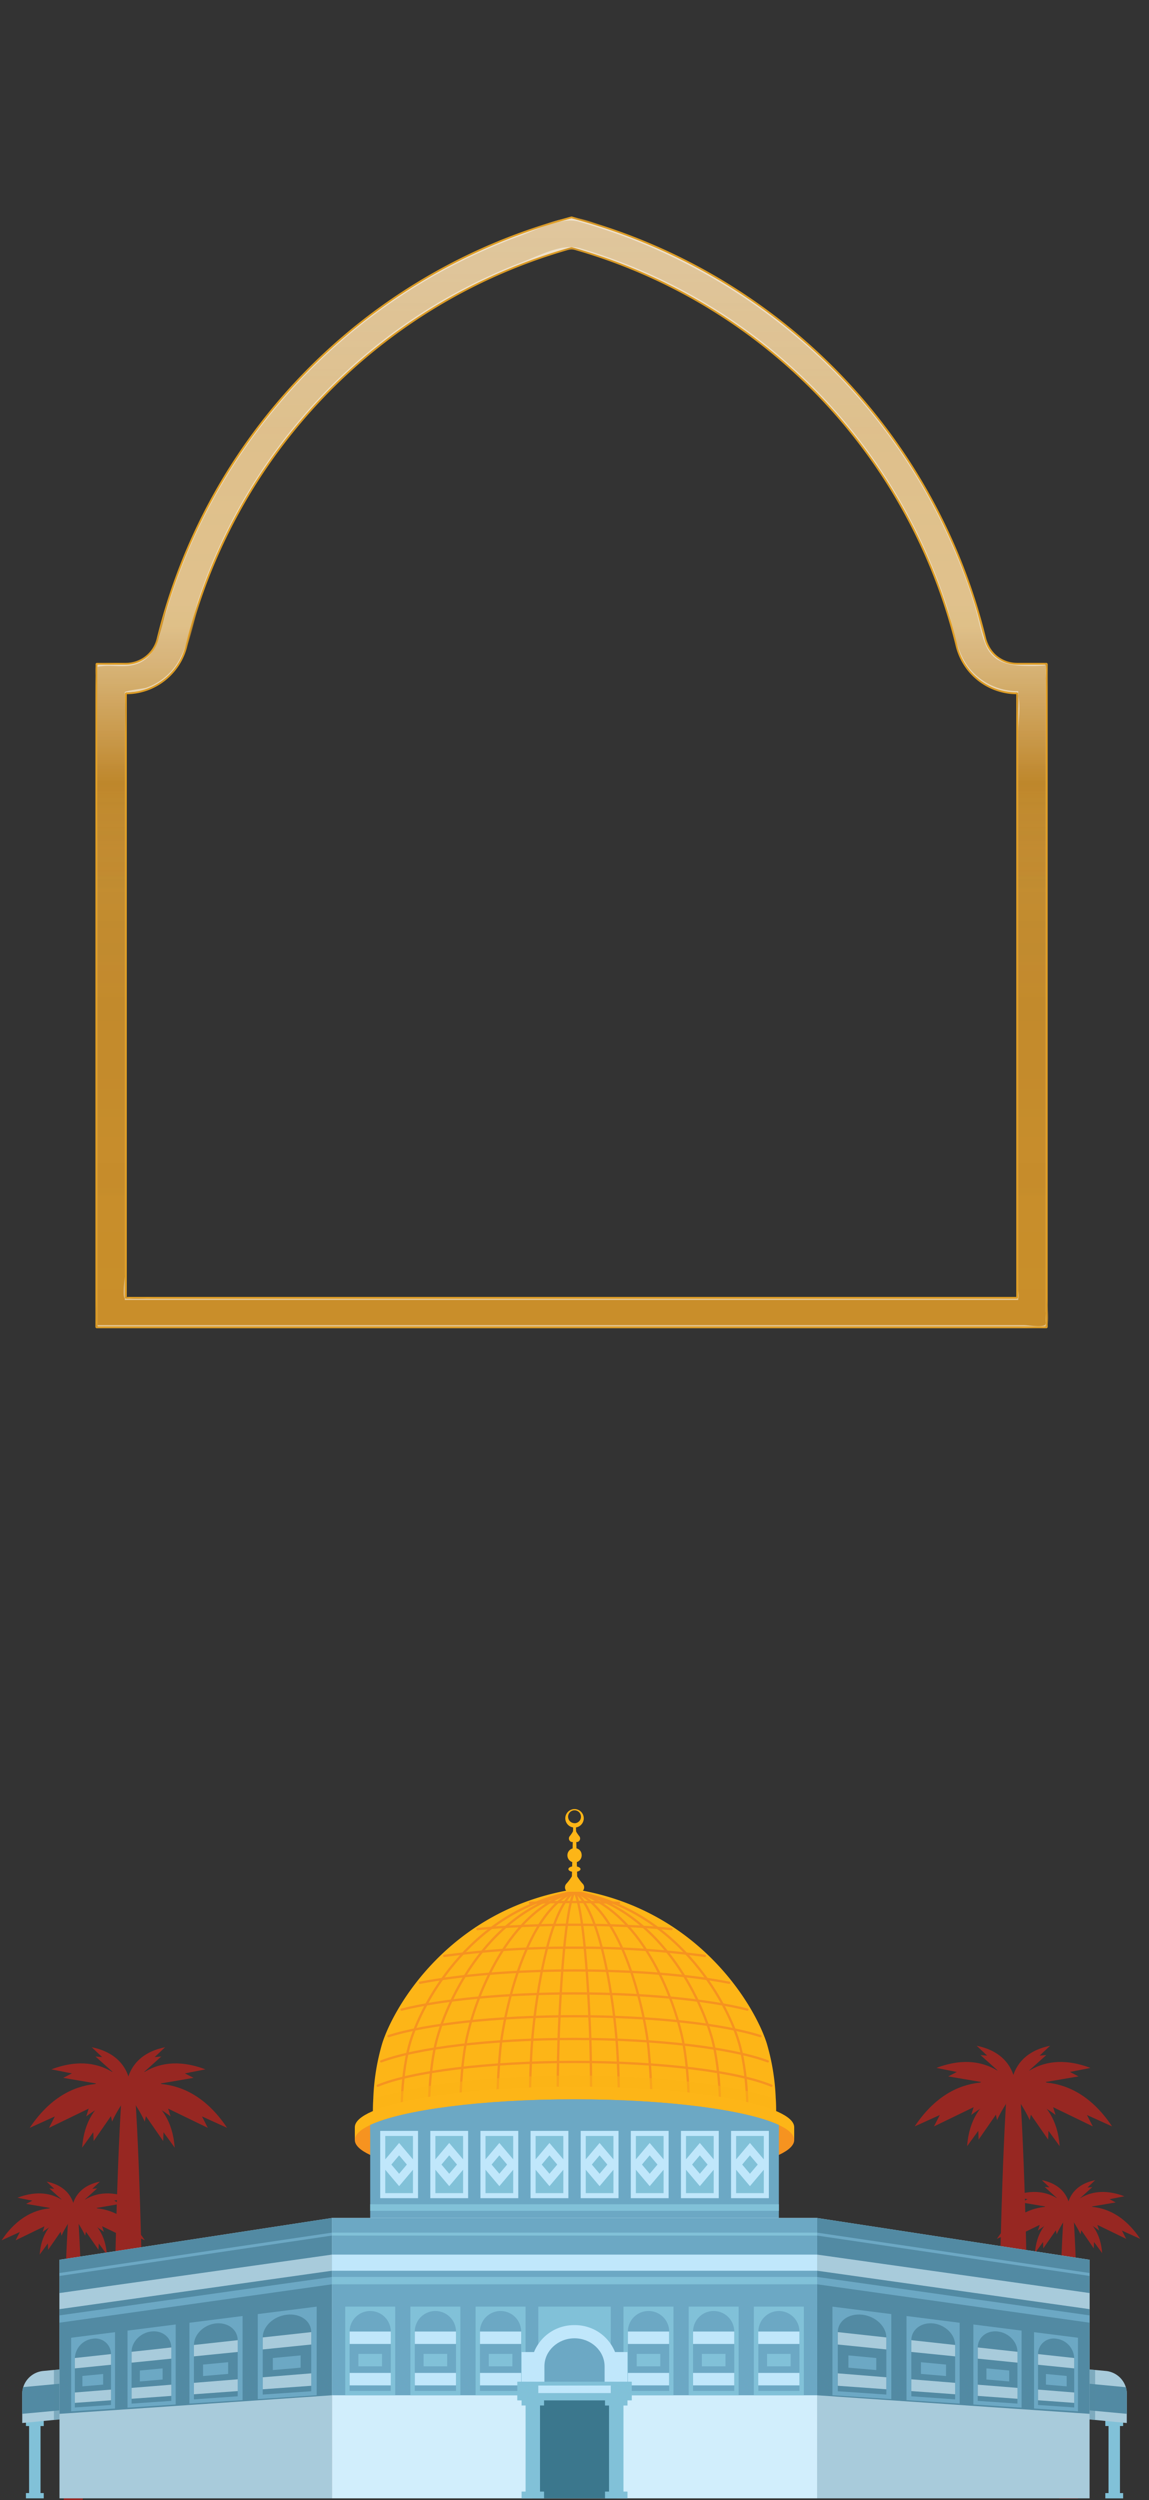 <svg xmlns="http://www.w3.org/2000/svg" xmlns:xlink="http://www.w3.org/1999/xlink" viewBox="0 0 373.56 812.57"><rect x="0" y="0" width="373.56" height="812.57" fill="#333333" stroke="none"/><defs><style>.cls-1{isolation:isolate;}.cls-2,.cls-24,.cls-5{fill:none;}.cls-3{fill:#972722;}.cls-4,.cls-6{fill:#fdb517;}.cls-5{stroke:#f69320;stroke-linecap:round;stroke-miterlimit:10;stroke-width:0.75px;}.cls-10,.cls-13,.cls-6{opacity:0.5;mix-blend-mode:multiply;}.cls-7{fill:#81c1d8;}.cls-8{fill:#a8cbdb;}.cls-10,.cls-9{fill:#528aa3;}.cls-11{fill:#6ca8c4;}.cls-12{fill:#f69320;}.cls-14{fill:#d1eefc;}.cls-15{fill:#c0e7fb;}.cls-16{fill:#3b778d;}.cls-17{fill:url(#linear-gradient);}.cls-18{opacity:0.51;}.cls-18,.cls-20,.cls-22{mix-blend-mode:screen;}.cls-19{fill:url(#linear-gradient-2);}.cls-20{opacity:0.7;}.cls-21{fill:url(#linear-gradient-3);}.cls-22{opacity:0.49;}.cls-23{fill:#fff;}.cls-24{stroke:#e19f25;stroke-miterlimit:1;stroke-width:0.59px;}.cls-25{opacity:0.58;}.cls-26{fill:#bc862c;}</style><linearGradient id="linear-gradient" x1="187.25" y1="431.42" x2="187.25" y2="70.65" gradientUnits="userSpaceOnUse"><stop offset="0" stop-color="#db9a28"/><stop offset="0.62" stop-color="#c98d2b"/><stop offset="0.63" stop-color="#d39629"/><stop offset="0.98" stop-color="#b37d2b"/></linearGradient><linearGradient id="linear-gradient-2" x1="187.25" y1="431.42" x2="187.25" y2="70.65" gradientUnits="userSpaceOnUse"><stop offset="0" stop-color="#c48c2c"/><stop offset="0.5" stop-color="#b17e2c"/><stop offset="0.58" stop-color="#b7832c"/><stop offset="0.76" stop-color="#c18a2c"/><stop offset="1" stop-color="#c48c2c"/></linearGradient><linearGradient id="linear-gradient-3" x1="187.25" y1="70.65" x2="187.25" y2="431.42" gradientUnits="userSpaceOnUse"><stop offset="0" stop-color="#fff" stop-opacity="0.77"/><stop offset="0.2" stop-color="#fff" stop-opacity="0.65"/><stop offset="0.34" stop-color="#fff" stop-opacity="0.65"/><stop offset="0.35" stop-color="#fff" stop-opacity="0.65"/><stop offset="0.37" stop-color="#fff" stop-opacity="0.62"/><stop offset="0.4" stop-color="#fff" stop-opacity="0.53"/><stop offset="0.43" stop-color="#fff" stop-opacity="0.39"/><stop offset="0.47" stop-color="#fff" stop-opacity="0.2"/><stop offset="0.51" stop-color="#fff" stop-opacity="0"/><stop offset="0.53" stop-color="#ece3d4" stop-opacity="0.03"/><stop offset="0.61" stop-color="#c0a473" stop-opacity="0.11"/><stop offset="0.71" stop-color="#a77f3b" stop-opacity="0.15"/><stop offset="1" stop-color="#a0752b" stop-opacity="0.16"/></linearGradient></defs><title>aqsa</title><g class="cls-1"><g id="Layer_1" data-name="Layer 1"><rect class="cls-2" width="373.56" height="812"/><path class="cls-3" d="M44.9,679.27s-19.32-9.39-33.8,12.34l8.17-3.71-1.9,3.71,12.9-6.25-.79,2.54S33.41,684.57,44.9,679.27Z" transform="translate(-1.44)"/><path class="cls-3" d="M44.36,679.85s-7.76-14.26-26.21-7.25l6.65,1.31L22,675.36l10.68,1.82-1.6,1.21S35,678.06,44.36,679.85Z" transform="translate(-1.44)"/><path class="cls-3" d="M43.88,679.26s.71-11.16-12.63-13.86l3.41,3.21-2.17-.19,5.56,5-1.38.12S39.06,674.77,43.88,679.26Z" transform="translate(-1.44)"/><path class="cls-3" d="M44.2,679.26s-14.72.9-16.06,18.78l3.63-5,.12,2.86,5.61-8.09.39,1.78S39.11,686.3,44.2,679.26Z" transform="translate(-1.44)"/><path class="cls-3" d="M41.48,679.27s19.32-9.39,33.8,12.34l-8.17-3.71L69,691.61l-12.9-6.25.8,2.54S53,684.57,41.48,679.27Z" transform="translate(-1.44)"/><path class="cls-3" d="M42,679.85s7.77-14.26,26.22-7.25l-6.66,1.31,2.8,1.45-10.68,1.82,1.6,1.21S51.41,678.06,42,679.85Z" transform="translate(-1.44)"/><path class="cls-3" d="M42.5,679.26s-.72-11.16,12.62-13.86l-3.4,3.21,2.16-.19-5.56,5,1.39.12S47.32,674.77,42.5,679.26Z" transform="translate(-1.44)"/><path class="cls-3" d="M42.18,679.26s14.72.9,16.06,18.78l-3.64-5-.11,2.86-5.61-8.09-.39,1.78S47.27,686.3,42.18,679.26Z" transform="translate(-1.44)"/><path class="cls-3" d="M47.43,808c.34-7,.54-16.67.54-30.07C48,745,46.8,699,45.12,677.25H41.25C39.58,699,38.41,745,38.41,777.88c0,13.4.2,23.08.54,30.07Z" transform="translate(-1.44)"/><path class="cls-3" d="M26.5,719.16s-14-6.81-24.54,9l5.93-2.69-1.37,2.69,9.36-4.54-.57,1.85S18.16,723,26.5,719.16Z" transform="translate(-1.44)"/><path class="cls-3" d="M26.11,719.58s-5.63-10.35-19-5.26l4.83.95-2,1.05,7.76,1.32-1.16.88S19.29,718.29,26.11,719.58Z" transform="translate(-1.44)"/><path class="cls-3" d="M25.76,719.16s.52-8.11-9.16-10.07l2.47,2.33-1.58-.13,4,3.62-1,.09A28,28,0,0,1,25.76,719.16Z" transform="translate(-1.44)"/><path class="cls-3" d="M26,719.16s-10.68.65-11.66,13.63L17,729.18l.09,2.07,4.07-5.87.28,1.3S22.3,724.27,26,719.16Z" transform="translate(-1.44)"/><path class="cls-3" d="M24,719.16s14-6.81,24.54,9l-5.94-2.69L44,728.12l-9.37-4.54.58,1.85S32.36,723,24,719.16Z" transform="translate(-1.44)"/><path class="cls-3" d="M24.41,719.58s5.63-10.35,19-5.26l-4.84.95,2,1.05-7.75,1.32,1.16.88S31.22,718.29,24.41,719.58Z" transform="translate(-1.44)"/><path class="cls-3" d="M24.76,719.16s-.52-8.11,9.16-10.07l-2.47,2.33,1.57-.13-4,3.62,1,.09A28,28,0,0,0,24.76,719.16Z" transform="translate(-1.44)"/><path class="cls-3" d="M24.52,719.16s10.69.65,11.67,13.63l-2.64-3.61-.09,2.07-4.07-5.87-.28,1.3S28.22,724.27,24.52,719.16Z" transform="translate(-1.44)"/><path class="cls-3" d="M28.34,812.57c.25-5.07.39-12.1.39-21.82,0-23.85-.85-57.24-2.07-73.06H23.85c-1.21,15.82-2.06,49.21-2.06,73.06,0,9.72.14,16.75.39,21.82Z" transform="translate(-1.44)"/><path class="cls-3" d="M329.2,678.8s19.32-9.39,33.8,12.34l-8.17-3.71,1.9,3.71-12.9-6.25.79,2.54S340.69,684.1,329.2,678.8Z" transform="translate(-1.44)"/><path class="cls-3" d="M329.74,679.38s7.76-14.26,26.21-7.25l-6.65,1.31,2.79,1.45-10.68,1.81,1.6,1.22S339.13,677.59,329.74,679.38Z" transform="translate(-1.44)"/><path class="cls-3" d="M330.22,678.79s-.71-11.17,12.62-13.86l-3.4,3.2,2.17-.18-5.57,5,1.39.12S335,674.3,330.22,678.79Z" transform="translate(-1.44)"/><path class="cls-3" d="M329.9,678.79s14.72.9,16.06,18.78l-3.64-5-.11,2.86-5.61-8.09-.39,1.78S335,685.83,329.9,678.79Z" transform="translate(-1.44)"/><path class="cls-3" d="M332.62,678.8s-19.32-9.39-33.8,12.34l8.17-3.71-1.9,3.71,12.9-6.25-.79,2.54S321.13,684.1,332.62,678.8Z" transform="translate(-1.44)"/><path class="cls-3" d="M332.08,679.38s-7.76-14.26-26.21-7.25l6.65,1.31-2.79,1.45,10.68,1.81-1.6,1.22S322.69,677.59,332.08,679.38Z" transform="translate(-1.44)"/><path class="cls-3" d="M331.6,678.79s.71-11.17-12.62-13.86l3.4,3.2-2.17-.18,5.57,5-1.39.12S326.78,674.3,331.6,678.79Z" transform="translate(-1.44)"/><path class="cls-3" d="M331.92,678.79s-14.72.9-16.06,18.78l3.64-5,.11,2.86,5.61-8.09.39,1.78S326.83,685.83,331.92,678.79Z" transform="translate(-1.44)"/><path class="cls-3" d="M326.67,807.48c-.34-7-.54-16.67-.54-30.07,0-32.85,1.17-78.85,2.84-100.63h3.88c1.67,21.78,2.84,67.78,2.84,100.63,0,13.4-.2,23.08-.54,30.07Z" transform="translate(-1.44)"/><path class="cls-3" d="M347.6,718.69s14-6.81,24.54,9L366.2,725l1.38,2.69-9.36-4.54.57,1.85S355.94,722.53,347.6,718.69Z" transform="translate(-1.44)"/><path class="cls-3" d="M348,719.11s5.63-10.35,19-5.26l-4.83.95,2,1.05-7.75,1.32,1.16.88S354.81,717.81,348,719.11Z" transform="translate(-1.44)"/><path class="cls-3" d="M348.34,718.69s-.52-8.11,9.16-10.07L355,711l1.57-.13-4,3.62,1,.08A28.51,28.51,0,0,0,348.34,718.69Z" transform="translate(-1.44)"/><path class="cls-3" d="M348.11,718.69s10.68.64,11.66,13.63l-2.64-3.61-.09,2.07L353,724.91l-.28,1.3S351.8,723.8,348.11,718.69Z" transform="translate(-1.44)"/><path class="cls-3" d="M350.08,718.69s-14-6.81-24.54,9l5.94-2.69-1.38,2.69,9.36-4.54-.57,1.85S341.74,722.53,350.08,718.69Z" transform="translate(-1.44)"/><path class="cls-3" d="M349.69,719.11s-5.63-10.35-19-5.26l4.83.95-2,1.05,7.75,1.32-1.16.88S342.87,717.81,349.69,719.11Z" transform="translate(-1.44)"/><path class="cls-3" d="M349.34,718.69s.52-8.11-9.16-10.07l2.47,2.33-1.57-.13,4,3.62-1,.08A28.51,28.51,0,0,1,349.34,718.69Z" transform="translate(-1.44)"/><path class="cls-3" d="M349.58,718.69s-10.69.64-11.67,13.63l2.64-3.61.09,2.07,4.07-5.87.28,1.3S345.88,723.8,349.58,718.69Z" transform="translate(-1.44)"/><path class="cls-3" d="M345.76,812.1c-.25-5.07-.39-12.1-.39-21.82,0-23.86.85-57.24,2.06-73.06h2.82c1.21,15.82,2.06,49.2,2.06,73.06,0,9.72-.14,16.75-.39,21.82Z" transform="translate(-1.44)"/><path class="cls-4" d="M189.74,596.76a11.14,11.14,0,0,1-1.12-1.68h-.79a11.14,11.14,0,0,1-1.12,1.68,1.18,1.18,0,0,0,.59,1.94h1.85A1.18,1.18,0,0,0,189.74,596.76Z" transform="translate(-1.44)"/><path class="cls-4" d="M190.83,612.21a16.2,16.2,0,0,1-1.92-2.63h-1.36a16.5,16.5,0,0,1-1.93,2.63,1.79,1.79,0,0,0,1,3h3.17C191.62,614.69,191.68,613,190.83,612.21Z" transform="translate(-1.44)"/><path class="cls-4" d="M190.18,607.51c0,.51-.88.92-2,.92s-1.95-.41-1.95-.92.87-.93,1.95-.93S190.18,607,190.18,607.51Z" transform="translate(-1.44)"/><path class="cls-4" d="M190.53,602.71a2.32,2.32,0,1,1-2.3-2A2.18,2.18,0,0,1,190.53,602.71Z" transform="translate(-1.44)"/><polygon class="cls-4" points="187.76 614.5 185.82 614.5 186.35 593.26 187.24 593.26 187.76 614.5"/><path class="cls-4" d="M188.23,588a3,3,0,1,0,3,3A3,3,0,0,0,188.23,588Zm0,4.58a2.09,2.09,0,1,1,2.09-2.09A2.09,2.09,0,0,1,188.23,592.6Z" transform="translate(-1.44)"/><path class="cls-4" d="M253.65,691.08H122.8a86.44,86.44,0,0,1,0-8.89,72.41,72.41,0,0,1,2.92-18.07c3.93-12.32,21.79-42.5,60-49.64h5c38.21,7.14,56.07,37.32,60,49.64a72.45,72.45,0,0,1,2.93,18.07A84.43,84.43,0,0,1,253.65,691.08Z" transform="translate(-1.44)"/><path class="cls-5" d="M241.84,664.39c-3.37-12.19-18.69-42.07-51.46-49.14h-4.31c-32.77,7.07-48.08,37-51.45,49.14s-2.5,26.69-2.5,26.69H244.34S245.21,676.59,241.84,664.39Z" transform="translate(-1.44)"/><path class="cls-5" d="M233.39,664.39c-2.84-12.19-15.74-42.07-43.35-49.14h-3.63c-27.6,7.07-40.5,37-43.34,49.14S141,691.08,141,691.08h94.53S236.22,676.59,233.39,664.39Z" transform="translate(-1.44)"/><path class="cls-5" d="M223.68,664.39c-2.22-12.19-12.35-42.07-34-49.14H186.8c-21.67,7.07-31.8,37-34,49.14s-1.65,26.69-1.65,26.69h74.22S225.91,676.59,223.68,664.39Z" transform="translate(-1.44)"/><path class="cls-5" d="M212.14,664.39c-1.5-12.19-8.33-42.07-22.95-49.14h-1.92c-14.62,7.07-21.45,37-23,49.14a211.7,211.7,0,0,0-1.11,26.69h50.06A212.68,212.68,0,0,0,212.14,664.39Z" transform="translate(-1.44)"/><path class="cls-5" d="M202,664.39c-.86-12.19-4.81-42.07-13.26-49.14h-1.11c-8.44,7.07-12.39,37-13.26,49.14s-.64,26.69-.64,26.69h28.92S202.91,676.59,202,664.39Z" transform="translate(-1.44)"/><path class="cls-5" d="M193.41,664.39c-.33-12.19-1.81-42.07-5-49.14H188c-3.17,7.07-4.65,37-5,49.14s-.24,26.69-.24,26.69h10.84S193.73,676.59,193.41,664.39Z" transform="translate(-1.44)"/><path class="cls-5" d="M124.25,677.91c11-4.56,35.51-7.73,64-7.73s53,3.17,64,7.73" transform="translate(-1.44)"/><path class="cls-5" d="M125.39,670c11.49-4.32,35.31-7.29,62.84-7.29s51.35,3,62.84,7.29" transform="translate(-1.44)"/><path class="cls-5" d="M248.7,661.8h0c-12.2-3.88-34.72-6.47-60.47-6.47s-48.27,2.59-60.47,6.47h0" transform="translate(-1.44)"/><path class="cls-5" d="M132,653.18c12.79-3.2,33.2-5.27,56.21-5.27s43.42,2.07,56.21,5.27" transform="translate(-1.44)"/><path class="cls-5" d="M138,644.45c12.74-2.46,30.55-4,50.26-4s37.52,1.52,50.26,4" transform="translate(-1.44)"/><path class="cls-5" d="M145.87,635.72a308.8,308.8,0,0,1,42.36-2.67,308.8,308.8,0,0,1,42.36,2.67" transform="translate(-1.44)"/><path class="cls-5" d="M156.68,627c9.48-.9,20.2-1.4,31.55-1.4s22.06.5,31.54,1.4" transform="translate(-1.44)"/><path class="cls-5" d="M202.71,618.48h0c-4.67-.18-9.52-.28-14.48-.28s-9.81.1-14.48.28h0" transform="translate(-1.44)"/><path class="cls-6" d="M253.65,691.08H122.8a86.44,86.44,0,0,1,0-8.89c13.84-4.57,38-7.59,65.44-7.59s51.59,3,65.44,7.59A84.43,84.43,0,0,1,253.65,691.08Z" transform="translate(-1.44)"/><rect class="cls-7" x="360.4" y="787.22" width="3.72" height="23.75"/><rect class="cls-7" x="359.36" y="786.8" width="5.79" height="1.72"/><rect class="cls-7" x="359.36" y="810.32" width="5.79" height="1.72"/><path class="cls-8" d="M367.78,778v9.55l-10.29-1-5.6-.51V769.79l5.6.51,3.59.34a7.55,7.55,0,0,1,6.38,5.24A6.85,6.85,0,0,1,367.78,778Z" transform="translate(-1.44)"/><path class="cls-9" d="M351.89,774.43v8.66l15.89,1.47V778a7,7,0,0,0-.32-2.09Z" transform="translate(-1.44)"/><polygon class="cls-10" points="356.05 770.3 356.05 786.55 350.46 786.04 350.46 769.79 356.05 770.3"/><polygon class="cls-8" points="265.67 720.9 265.67 812.03 354.24 812.03 354.24 734.48 265.67 720.9"/><polygon class="cls-9" points="265.67 720.9 265.67 778.53 354.24 784.56 354.24 734.48 265.67 720.9"/><polygon class="cls-11" points="265.67 740.07 265.67 742.46 354.24 754.94 354.24 752.56 265.67 740.07"/><polygon class="cls-8" points="265.67 732.81 265.67 738.05 354.24 750.54 354.24 745.3 265.67 732.81"/><polygon class="cls-11" points="265.67 725.67 265.67 726.62 354.24 739.75 354.24 738.79 265.67 725.67"/><polygon class="cls-11" points="270.64 778.53 289.78 779.78 289.78 752.14 270.64 749.72 270.64 778.53"/><path class="cls-9" d="M273.82,758v19.22l15.78,1.08V759.73c0-3.55-3.45-6.85-7.75-7.38h0C277.46,751.81,273.84,754.33,273.82,758Z" transform="translate(-1.44)"/><polygon class="cls-8" points="272.38 758 272.38 762.03 288.16 763.63 288.16 759.73 272.38 758"/><polygon class="cls-11" points="275.84 765.57 275.84 769.56 284.89 770.34 284.89 766.42 275.84 765.57"/><polygon class="cls-8" points="272.38 771.4 272.38 775.44 288.16 776.58 288.16 772.68 272.38 771.4"/><polygon class="cls-11" points="294.72 780.11 312 781.24 312 754.96 294.72 752.77 294.72 780.11"/><path class="cls-9" d="M297.73,760.62v18.24l14.24,1V762.18c0-3.37-3.12-6.49-7-7h0C301,754.72,297.75,757.14,297.73,760.62Z" transform="translate(-1.44)"/><polygon class="cls-8" points="296.3 760.62 296.3 764.45 310.53 765.88 310.53 762.18 296.3 760.62"/><polygon class="cls-11" points="299.41 767.78 299.41 771.58 307.57 772.28 307.57 768.55 299.41 767.78"/><polygon class="cls-8" points="296.3 773.34 296.3 777.17 310.53 778.2 310.53 774.49 296.3 773.34"/><polygon class="cls-11" points="316.46 781.53 332.13 782.56 332.13 757.51 316.46 755.52 316.46 781.53"/><path class="cls-9" d="M319.32,763v17.35l12.91.89V764.4c0-3.21-2.83-6.17-6.35-6.6h0C322.29,757.35,319.34,759.67,319.32,763Z" transform="translate(-1.44)"/><polygon class="cls-8" points="317.89 762.99 317.89 766.63 330.8 767.93 330.8 764.4 317.89 762.99"/><polygon class="cls-11" points="320.71 769.79 320.71 773.4 328.11 774.04 328.11 770.49 320.71 769.79"/><polygon class="cls-8" points="317.89 775.09 317.89 778.73 330.8 779.67 330.8 776.13 317.89 775.09"/><polygon class="cls-11" points="336.19 782.83 350.46 783.76 350.46 759.83 336.19 758.02 336.19 782.83"/><path class="cls-9" d="M338.92,765.14v16.54l11.76.81V766.42a6.61,6.61,0,0,0-5.79-6.27h0A5.08,5.08,0,0,0,338.92,765.14Z" transform="translate(-1.44)"/><polygon class="cls-8" points="337.48 765.14 337.48 768.61 349.24 769.79 349.24 766.42 337.48 765.14"/><polygon class="cls-11" points="340.05 771.61 340.05 775.06 346.79 775.63 346.79 772.25 340.05 771.61"/><polygon class="cls-8" points="337.48 776.68 337.48 780.15 349.24 781 349.24 777.63 337.48 776.68"/><rect class="cls-7" x="10.9" y="787.22" width="3.72" height="23.75" transform="translate(24.08 1598.19) rotate(180)"/><rect class="cls-7" x="9.86" y="786.8" width="5.79" height="1.72" transform="translate(24.08 1575.33) rotate(180)"/><rect class="cls-7" x="9.86" y="810.32" width="5.79" height="1.72" transform="translate(24.08 1622.35) rotate(180)"/><path class="cls-8" d="M8.67,778v9.55l10.29-1,5.6-.51V769.79l-5.6.51-3.59.34A7.55,7.55,0,0,0,9,775.88,6.85,6.85,0,0,0,8.67,778Z" transform="translate(-1.44)"/><path class="cls-9" d="M24.56,774.43v8.66L8.67,784.56V778A7,7,0,0,1,9,775.87Z" transform="translate(-1.44)"/><polygon class="cls-10" points="17.53 770.3 17.53 786.55 23.13 786.04 23.13 769.79 17.53 770.3"/><polygon class="cls-8" points="107.91 720.9 107.91 812.03 19.34 812.03 19.34 734.48 107.91 720.9"/><polygon class="cls-9" points="107.91 720.9 107.91 778.53 19.34 784.56 19.34 734.48 107.91 720.9"/><polygon class="cls-11" points="107.91 740.07 107.91 742.46 19.34 754.94 19.34 752.56 107.91 740.07"/><polygon class="cls-8" points="107.91 732.81 107.91 738.05 19.34 750.54 19.34 745.3 107.91 732.81"/><polygon class="cls-11" points="107.91 725.67 107.91 726.62 19.34 739.75 19.34 738.79 107.91 725.67"/><polygon class="cls-11" points="102.95 778.53 83.8 779.78 83.8 752.14 102.95 749.72 102.95 778.53"/><path class="cls-9" d="M102.63,758v19.22L86.86,778.3V759.73c0-3.55,3.45-6.85,7.75-7.38h0C99,751.81,102.62,754.33,102.63,758Z" transform="translate(-1.44)"/><polygon class="cls-8" points="101.2 758 101.2 762.03 85.42 763.63 85.42 759.73 101.2 758"/><polygon class="cls-11" points="97.74 765.57 97.74 769.56 88.7 770.34 88.7 766.42 97.74 765.57"/><polygon class="cls-8" points="101.2 771.4 101.2 775.44 85.42 776.58 85.42 772.68 101.2 771.4"/><polygon class="cls-11" points="78.86 780.11 61.59 781.24 61.59 754.96 78.86 752.77 78.86 780.11"/><path class="cls-9" d="M78.72,760.62v18.24l-14.23,1V762.18c0-3.37,3.11-6.49,7-7h0C75.45,754.72,78.71,757.14,78.72,760.62Z" transform="translate(-1.44)"/><polygon class="cls-8" points="77.29 760.62 77.29 764.45 63.05 765.88 63.05 762.18 77.29 760.62"/><polygon class="cls-11" points="74.17 767.78 74.17 771.58 66.01 772.28 66.01 768.55 74.17 767.78"/><polygon class="cls-8" points="77.29 773.34 77.29 777.17 63.05 778.2 63.05 774.49 77.29 773.34"/><polygon class="cls-11" points="57.12 781.53 41.46 782.56 41.46 757.51 57.12 755.52 57.12 781.53"/><path class="cls-9" d="M57.13,763v17.35l-12.91.89V764.4c0-3.21,2.83-6.17,6.35-6.6h0C54.16,757.35,57.12,759.67,57.13,763Z" transform="translate(-1.44)"/><polygon class="cls-8" points="55.7 762.99 55.7 766.63 42.79 767.93 42.79 764.4 55.7 762.99"/><polygon class="cls-11" points="52.87 769.79 52.87 773.4 45.47 774.04 45.47 770.49 52.87 769.79"/><polygon class="cls-8" points="55.7 775.09 55.7 778.73 42.79 779.67 42.79 776.13 55.7 775.09"/><polygon class="cls-11" points="37.4 782.83 23.13 783.76 23.13 759.83 37.4 758.02 37.4 782.83"/><path class="cls-9" d="M37.53,765.14v16.54l-11.75.81V766.42a6.61,6.61,0,0,1,5.79-6.27h0A5.08,5.08,0,0,1,37.53,765.14Z" transform="translate(-1.44)"/><polygon class="cls-8" points="36.1 765.14 36.1 768.61 24.34 769.79 24.34 766.42 36.1 765.14"/><polygon class="cls-11" points="33.53 771.61 33.53 775.06 26.79 775.63 26.79 772.25 33.53 771.61"/><polygon class="cls-8" points="36.1 776.68 36.1 780.15 24.34 781 24.34 777.63 36.1 776.68"/><path class="cls-4" d="M259.65,691.41c0-7.3-32-13.22-71.42-13.22s-71.43,5.92-71.43,13.22v4.14H259.65Z" transform="translate(-1.44)"/><path class="cls-12" d="M259.65,695.55c0,1.72-1.77,3.36-5,4.87-10.47,4.89-36.27,8.34-66.42,8.34s-55.95-3.45-66.43-8.34c-3.23-1.51-5-3.15-5-4.87s1.77-3.37,5-4.87c10.48-4.89,36.27-8.35,66.43-8.35s56,3.46,66.42,8.35C257.88,692.18,259.65,693.83,259.65,695.55Z" transform="translate(-1.44)"/><path class="cls-11" d="M254.66,690.68v35.94H121.8V690.68c10.48-4.89,36.27-8.35,66.43-8.35S244.18,685.79,254.66,690.68Z" transform="translate(-1.44)"/><g class="cls-13"><path class="cls-11" d="M188.23,686.87c26.5,0,50.26,2.45,66.43,6.31v-2.5c-10.48-4.89-36.27-8.35-66.43-8.35s-55.95,3.46-66.43,8.35v2.5C138,689.32,161.73,686.87,188.23,686.87Z" transform="translate(-1.44)"/></g><rect class="cls-14" x="107.91" y="720.9" width="157.76" height="91.13"/><rect class="cls-11" x="107.91" y="720.91" width="157.76" height="57.62"/><rect class="cls-7" x="107.91" y="740.07" width="157.76" height="2.39"/><rect class="cls-15" x="107.91" y="732.81" width="157.76" height="5.24"/><rect class="cls-7" x="107.91" y="725.67" width="157.76" height="0.95"/><rect class="cls-7" x="112.24" y="749.72" width="16.25" height="28.81"/><path class="cls-11" d="M128.5,757.81V777.1H115.1V757.81a6.71,6.71,0,0,1,6.7-6.67h0A6.71,6.71,0,0,1,128.5,757.81Z" transform="translate(-1.44)"/><rect class="cls-15" x="113.67" y="757.81" width="13.39" height="4.04"/><rect class="cls-7" x="116.52" y="765.08" width="7.68" height="4.04"/><rect class="cls-15" x="113.67" y="771.26" width="13.39" height="4.05"/><rect class="cls-7" x="133.43" y="749.72" width="16.25" height="28.81"/><path class="cls-11" d="M149.69,757.81V777.1h-13.4V757.81a6.71,6.71,0,0,1,6.7-6.67h0A6.71,6.71,0,0,1,149.69,757.81Z" transform="translate(-1.44)"/><rect class="cls-15" x="134.86" y="757.81" width="13.39" height="4.04"/><rect class="cls-7" x="137.71" y="765.08" width="7.68" height="4.04"/><rect class="cls-15" x="134.86" y="771.26" width="13.39" height="4.05"/><rect class="cls-7" x="154.62" y="749.72" width="16.25" height="28.81"/><path class="cls-11" d="M170.88,757.81V777.1h-13.4V757.81a6.71,6.71,0,0,1,6.7-6.67h0A6.71,6.71,0,0,1,170.88,757.81Z" transform="translate(-1.44)"/><rect class="cls-15" x="156.05" y="757.81" width="13.39" height="4.04"/><rect class="cls-7" x="158.91" y="765.08" width="7.68" height="4.04"/><rect class="cls-15" x="156.05" y="771.26" width="13.39" height="4.05"/><rect class="cls-7" x="202.71" y="749.72" width="16.25" height="28.81"/><path class="cls-11" d="M219,757.81V777.1H205.58V757.81a6.69,6.69,0,0,1,6.69-6.67h0A6.7,6.7,0,0,1,219,757.81Z" transform="translate(-1.44)"/><rect class="cls-15" x="204.14" y="757.81" width="13.39" height="4.04"/><rect class="cls-7" x="207" y="765.08" width="7.68" height="4.04"/><rect class="cls-15" x="204.14" y="771.26" width="13.39" height="4.05"/><rect class="cls-7" x="223.9" y="749.72" width="16.25" height="28.81"/><path class="cls-11" d="M240.16,757.81V777.1H226.77V757.81a6.69,6.69,0,0,1,6.69-6.67h0A6.7,6.7,0,0,1,240.16,757.81Z" transform="translate(-1.44)"/><rect class="cls-15" x="225.33" y="757.81" width="13.39" height="4.04"/><rect class="cls-7" x="228.19" y="765.08" width="7.68" height="4.04"/><rect class="cls-15" x="225.33" y="771.26" width="13.39" height="4.05"/><rect class="cls-7" x="245.09" y="749.72" width="16.25" height="28.81"/><path class="cls-11" d="M261.35,757.81V777.1H248V757.81a6.7,6.7,0,0,1,6.69-6.67h0A6.7,6.7,0,0,1,261.35,757.81Z" transform="translate(-1.44)"/><rect class="cls-15" x="246.52" y="757.81" width="13.39" height="4.04"/><rect class="cls-7" x="249.38" y="765.08" width="7.68" height="4.04"/><rect class="cls-15" x="246.52" y="771.26" width="13.39" height="4.05"/><rect class="cls-7" x="175.01" y="749.72" width="23.56" height="28.81"/><rect class="cls-16" x="172.97" y="776.35" width="27.64" height="35.68"/><path class="cls-15" d="M201.4,764.48a14,14,0,0,0-13.17-8.75h0a14,14,0,0,0-13.17,8.75H171v11.87h34.45V764.48Z" transform="translate(-1.44)"/><rect class="cls-7" x="170.88" y="780.19" width="4.69" height="30.48"/><rect class="cls-7" x="169.57" y="779.65" width="7.31" height="2.2"/><rect class="cls-7" x="169.57" y="809.83" width="7.31" height="2.2"/><rect class="cls-7" x="199.45" y="780.19" width="4.69" height="30.48" transform="translate(402.15 1590.86) rotate(180)"/><rect class="cls-7" x="198.14" y="779.65" width="7.31" height="2.2" transform="translate(402.15 1561.51) rotate(180)"/><rect class="cls-7" x="198.14" y="809.83" width="7.31" height="2.2" transform="translate(402.15 1621.86) rotate(180)"/><path class="cls-11" d="M178.44,774.92V769.1c0-5,4.41-9.09,9.78-9.09s9.77,4.09,9.79,9.11v5.8Z" transform="translate(-1.44)"/><rect class="cls-7" x="168.18" y="774.12" width="37.22" height="6.07"/><rect class="cls-15" x="175.01" y="775.37" width="23.56" height="2.44"/><rect class="cls-15" x="123.61" y="692.6" width="12.3" height="21.87"/><polygon class="cls-7" points="129.76 696.52 134.26 701.85 134.26 694.25 125.26 694.25 125.26 701.85 129.76 696.52"/><polygon class="cls-7" points="129.76 710.56 125.26 705.23 125.26 712.83 134.26 712.83 134.26 705.23 129.76 710.56"/><polygon class="cls-7" points="129.76 706.53 127.24 703.54 129.76 700.55 132.28 703.54 129.76 706.53"/><rect class="cls-15" x="139.9" y="692.6" width="12.3" height="21.87"/><polygon class="cls-7" points="146.05 696.52 150.56 701.85 150.56 694.25 141.55 694.25 141.55 701.85 146.05 696.52"/><polygon class="cls-7" points="146.05 710.56 141.55 705.23 141.55 712.83 150.56 712.83 150.56 705.23 146.05 710.56"/><polygon class="cls-7" points="146.05 706.53 143.53 703.54 146.05 700.55 148.58 703.54 146.05 706.53"/><rect class="cls-15" x="156.2" y="692.6" width="12.3" height="21.87"/><polygon class="cls-7" points="162.35 696.52 166.85 701.85 166.85 694.25 157.85 694.25 157.85 701.85 162.35 696.52"/><polygon class="cls-7" points="162.35 710.56 157.85 705.23 157.85 712.83 166.85 712.83 166.85 705.23 162.35 710.56"/><polygon class="cls-7" points="162.35 706.53 159.83 703.54 162.35 700.55 164.87 703.54 162.35 706.53"/><rect class="cls-15" x="172.49" y="692.6" width="12.3" height="21.87"/><polygon class="cls-7" points="178.64 696.52 183.15 701.85 183.15 694.25 174.14 694.25 174.14 701.85 178.64 696.52"/><polygon class="cls-7" points="178.64 710.56 174.14 705.23 174.14 712.83 183.15 712.83 183.15 705.23 178.64 710.56"/><polygon class="cls-7" points="178.64 706.53 176.12 703.54 178.64 700.55 181.17 703.54 178.64 706.53"/><rect class="cls-15" x="188.79" y="692.6" width="12.3" height="21.87"/><polygon class="cls-7" points="194.94 696.52 199.44 701.85 199.44 694.25 190.44 694.25 190.44 701.85 194.94 696.52"/><polygon class="cls-7" points="194.94 710.56 190.44 705.23 190.44 712.83 199.44 712.83 199.44 705.23 194.94 710.56"/><polygon class="cls-7" points="194.94 706.53 192.42 703.54 194.94 700.55 197.46 703.54 194.94 706.53"/><rect class="cls-15" x="205.08" y="692.6" width="12.3" height="21.87"/><polygon class="cls-7" points="211.23 696.52 215.74 701.85 215.74 694.25 206.73 694.25 206.73 701.85 211.23 696.52"/><polygon class="cls-7" points="211.23 710.56 206.73 705.23 206.73 712.83 215.74 712.83 215.74 705.23 211.23 710.56"/><polygon class="cls-7" points="211.23 706.53 208.71 703.54 211.23 700.55 213.76 703.54 211.23 706.53"/><rect class="cls-15" x="221.38" y="692.6" width="12.3" height="21.87"/><polygon class="cls-7" points="227.53 696.52 232.03 701.85 232.03 694.25 223.03 694.25 223.03 701.85 227.53 696.52"/><polygon class="cls-7" points="227.53 710.56 223.03 705.23 223.03 712.83 232.03 712.83 232.03 705.23 227.53 710.56"/><polygon class="cls-7" points="227.53 706.53 225.01 703.54 227.53 700.55 230.05 703.54 227.53 706.53"/><rect class="cls-15" x="237.67" y="692.6" width="12.3" height="21.87"/><polygon class="cls-7" points="243.82 696.52 248.32 701.85 248.32 694.25 239.32 694.25 239.32 701.85 243.82 696.52"/><polygon class="cls-7" points="243.82 710.56 239.32 705.23 239.32 712.83 248.32 712.83 248.32 705.23 243.82 710.56"/><polygon class="cls-7" points="243.82 706.53 241.3 703.54 243.82 700.55 246.35 703.54 243.82 706.53"/><rect class="cls-7" x="120.37" y="716.44" width="132.85" height="2.14"/><path class="cls-17" d="M332.14,215.74a10.6,10.6,0,0,1-10.36-8.12A187.68,187.68,0,0,0,189.83,71.37l-2.58-.72-2.57.72a187.68,187.68,0,0,0-132,136.25,10.59,10.59,0,0,1-10.31,8.12H32.81l-.05,9.61V431.42h309V215.74Zm0,206.08H42.37V225.35h.05a20.22,20.22,0,0,0,19.64-15.46A178.35,178.35,0,0,1,187.25,80.62,178.32,178.32,0,0,1,312.44,209.89a20.21,20.21,0,0,0,19.65,15.46h.05Z" transform="translate(-1.44)"/><g class="cls-18"><path class="cls-19" d="M332.14,215.74a10.6,10.6,0,0,1-10.36-8.12A187.68,187.68,0,0,0,189.83,71.37l-2.58-.72-2.57.72a187.68,187.68,0,0,0-132,136.25,10.59,10.59,0,0,1-10.31,8.12H32.81l-.05,9.61V431.42h309V215.74Zm0,206.08H42.37V225.35h.05a20.22,20.22,0,0,0,19.64-15.46A178.35,178.35,0,0,1,187.25,80.62,178.32,178.32,0,0,1,312.44,209.89a20.21,20.21,0,0,0,19.65,15.46h.05Z" transform="translate(-1.44)"/></g><g class="cls-20"><path class="cls-21" d="M332.14,215.74a10.6,10.6,0,0,1-10.36-8.12A187.68,187.68,0,0,0,189.83,71.37l-2.58-.72-2.57.72a187.68,187.68,0,0,0-132,136.25,10.59,10.59,0,0,1-10.31,8.12H32.81l-.05,9.61V431.42h309V215.74Zm0,206.08H42.37V225.35h.05a20.22,20.22,0,0,0,19.64-15.46A178.35,178.35,0,0,1,187.25,80.62,178.32,178.32,0,0,1,312.44,209.89a20.21,20.21,0,0,0,19.65,15.46h.05Z" transform="translate(-1.44)"/></g><g class="cls-22"><path class="cls-23" d="M33.12,431.07V230c0-3.75,0-7.22,0-11,0-2.52-.44-2.29,1.85-2.51s4.87.12,7.29,0c9.78-.5,10.79-9.15,13-16.82A187.22,187.22,0,0,1,170.92,76.52c5.26-1.92,13.05-6.07,18.62-4.5a189.22,189.22,0,0,1,85,50.74,186.8,186.8,0,0,1,39.76,62.52q2.21,5.73,4,11.58c1.26,4.08,1.92,8.57,3.5,12.52,2.84,7.09,9.48,7.08,15.91,7.08.41,0,3.85-.1,3.64-.31.12.12-.07.65,0,.81.43,1.06,0,3.22,0,4.35V426c0,1.13.39,3.11,0,4.18s.31.23-.21.51c-1.42.76-5.38,0-6.94,0H33.12s0,.72,0,.72H341.39s0-.36,0-.36v-215s0-.36,0-.36c-4,0-8.75.69-12.58-.53-8-2.54-8.36-12.26-10.47-19.06a186.14,186.14,0,0,0-19.16-42.26A187.42,187.42,0,0,0,189.74,71.35c-5.08-1.44-11.23,1.78-16.09,3.47a187.37,187.37,0,0,0-91.69,69,187.1,187.1,0,0,0-24,46.82q-2.13,6.17-3.82,12.47c-1.09,4.07-1.77,8.09-5.48,10.67-4.27,3-10.58,1.95-15.51,1.95v.18c-.12,23.34,0,46.67,0,70V431.07C33.11,431.48,33.12,431.49,33.12,431.07Z" transform="translate(-1.44)"/><path class="cls-23" d="M42,225.35V422.17s0,.36,0,.36H332.49s0-.36,0-.36V225s0-.37,0-.37a20.23,20.23,0,0,1-15.91-7.45c-4.46-5.57-5.19-13.62-7.33-20.25A178.45,178.45,0,0,0,190.14,80.72C184.22,79,177,83,171.36,85.13A178.41,178.41,0,0,0,66.16,194.2c-2.51,7.38-3.29,16.76-8.24,23A19.82,19.82,0,0,1,49,223.52c-.94.33-6.92.95-7,1.47,0,.23,0,.49,0,.72.1-.7,4.8-.82,5.73-1.07a19.85,19.85,0,0,0,9.32-5.74c5.18-5.67,5.91-14.18,8.19-21.25A177.4,177.4,0,0,1,85,156a178.44,178.44,0,0,1,88.4-70.88q5.43-2,11-3.64c3.59-1.06,5.6-.09,9.24,1.07a178.37,178.37,0,0,1,113.3,108.34c2.63,7.15,3.91,14.87,6.69,21.91a20,20,0,0,0,16.49,12.47c3.13.32,1.93-.92,2.4,1,.83,3.5,0,8.21,0,11.79V419.33c0,.42.29,2.38,0,2.7.14-.15-.28-.33-.76-.22-2.44.52-5.59,0-8.07,0H46.21c-.51,0-4.46,0-4.19.3-.82-.87,0-6.64,0-7.76v-189C42,224.94,42,224.93,42,225.35Z" transform="translate(-1.44)"/></g><path class="cls-24" d="M332.14,215.74a10.6,10.6,0,0,1-10.36-8.12A187.68,187.68,0,0,0,189.83,71.37l-2.58-.72-2.57.72a187.68,187.68,0,0,0-132,136.25,10.59,10.59,0,0,1-10.31,8.12H32.81l-.05,9.61V431.42h309V215.74Zm0,206.08H42.37V225.35h.05a20.22,20.22,0,0,0,19.64-15.46A178.35,178.35,0,0,1,187.25,80.62,178.32,178.32,0,0,1,312.44,209.89a20.21,20.21,0,0,0,19.65,15.46h.05Z" transform="translate(-1.44)"/><g class="cls-25"><path class="cls-26" d="M332.14,215.68c-8.94-.54-10.17-8-12.21-15.12a185.54,185.54,0,0,0-7.62-21.63,187.7,187.7,0,0,0-112.1-104.4c-4.34-1.49-10.36-4.67-15-3.38a191,191,0,0,0-41,16.7A187.51,187.51,0,0,0,56.68,193.67c-2.19,6.69-2.62,17.77-9.86,21-4.09,1.85-9.63,1-14,1v0c-.12,23.9-.05,47.79-.05,71.69V431.48h309V215.68h-9.61v.12h6.22c2.56,0,3-.67,3.39,1.63.41,2.59,0,5.56,0,8.2v196c0,2,1.06,7.74,0,9.31-.92,1.34-7.66.4-9.62.4H35.7c-2.47,0-2.59.55-2.94-1.62-.37-2.35,0-5.07,0-7.46V226.55c0-1.22,0-2.44,0-3.66s-.7-6.2,0-7S38,215.8,39,215.8c7.15,0,12-2.09,14-9.53a211.13,211.13,0,0,1,7.76-23.92A187.77,187.77,0,0,1,164.19,78.43c6.88-2.8,14.43-6.08,21.78-7.36,1.93-.34,3.33.2,5.26.76,4.17,1.2,8.3,2.53,12.38,4a187.85,187.85,0,0,1,107.28,99.93,189.2,189.2,0,0,1,8.44,22.82c2.26,7.62,3,16.6,12.81,17.2Z" transform="translate(-1.44)"/><path class="cls-26" d="M332.14,421.76H51.41c-2.11,0-6.24.82-8.22,0-1.23-.51-.82-.58-.82-2.53V239.53c0-4-.62-8.56,0-12.51.06-.4-.12-1.45.05-1.61.58-.55,4.45-.47,5.41-.74a20.16,20.16,0,0,0,12.55-10.23c3.51-6.81,4.51-15.32,7.12-22.56a176.91,176.91,0,0,1,9.16-21,178.52,178.52,0,0,1,102.26-87.6c3.8-1.26,7.24-2.89,11.13-1.74q5.56,1.65,11,3.65a178.56,178.56,0,0,1,88.63,71.49,176.89,176.89,0,0,1,19.64,42.1c2.21,7,2.95,15.1,8.3,20.58a20.26,20.26,0,0,0,9.05,5.36c1,.29,5.17.35,5.47.79.93,1.34,0,6.61,0,8.17V421.82h0V225.29a20.4,20.4,0,0,1-16.25-8.12c-4.17-5.58-4.91-13.43-7-19.94a176.94,176.94,0,0,0-18.06-38.92A179.3,179.3,0,0,0,231.34,99.6a177.41,177.41,0,0,0-38.51-17.38c-1.54-.49-4-1.66-5.58-1.66-1.46,0-3.52,1-4.88,1.44-3.45,1.07-6.88,2.25-10.26,3.53a176,176,0,0,0-19.62,8.82,178.38,178.38,0,0,0-85,97.4q-2.09,5.81-3.77,11.73c-1.08,3.83-1.7,7.93-3.66,11.44a20.44,20.44,0,0,1-17.7,10.37V421.88H332.14Z" transform="translate(-1.44)"/></g></g></g></svg>